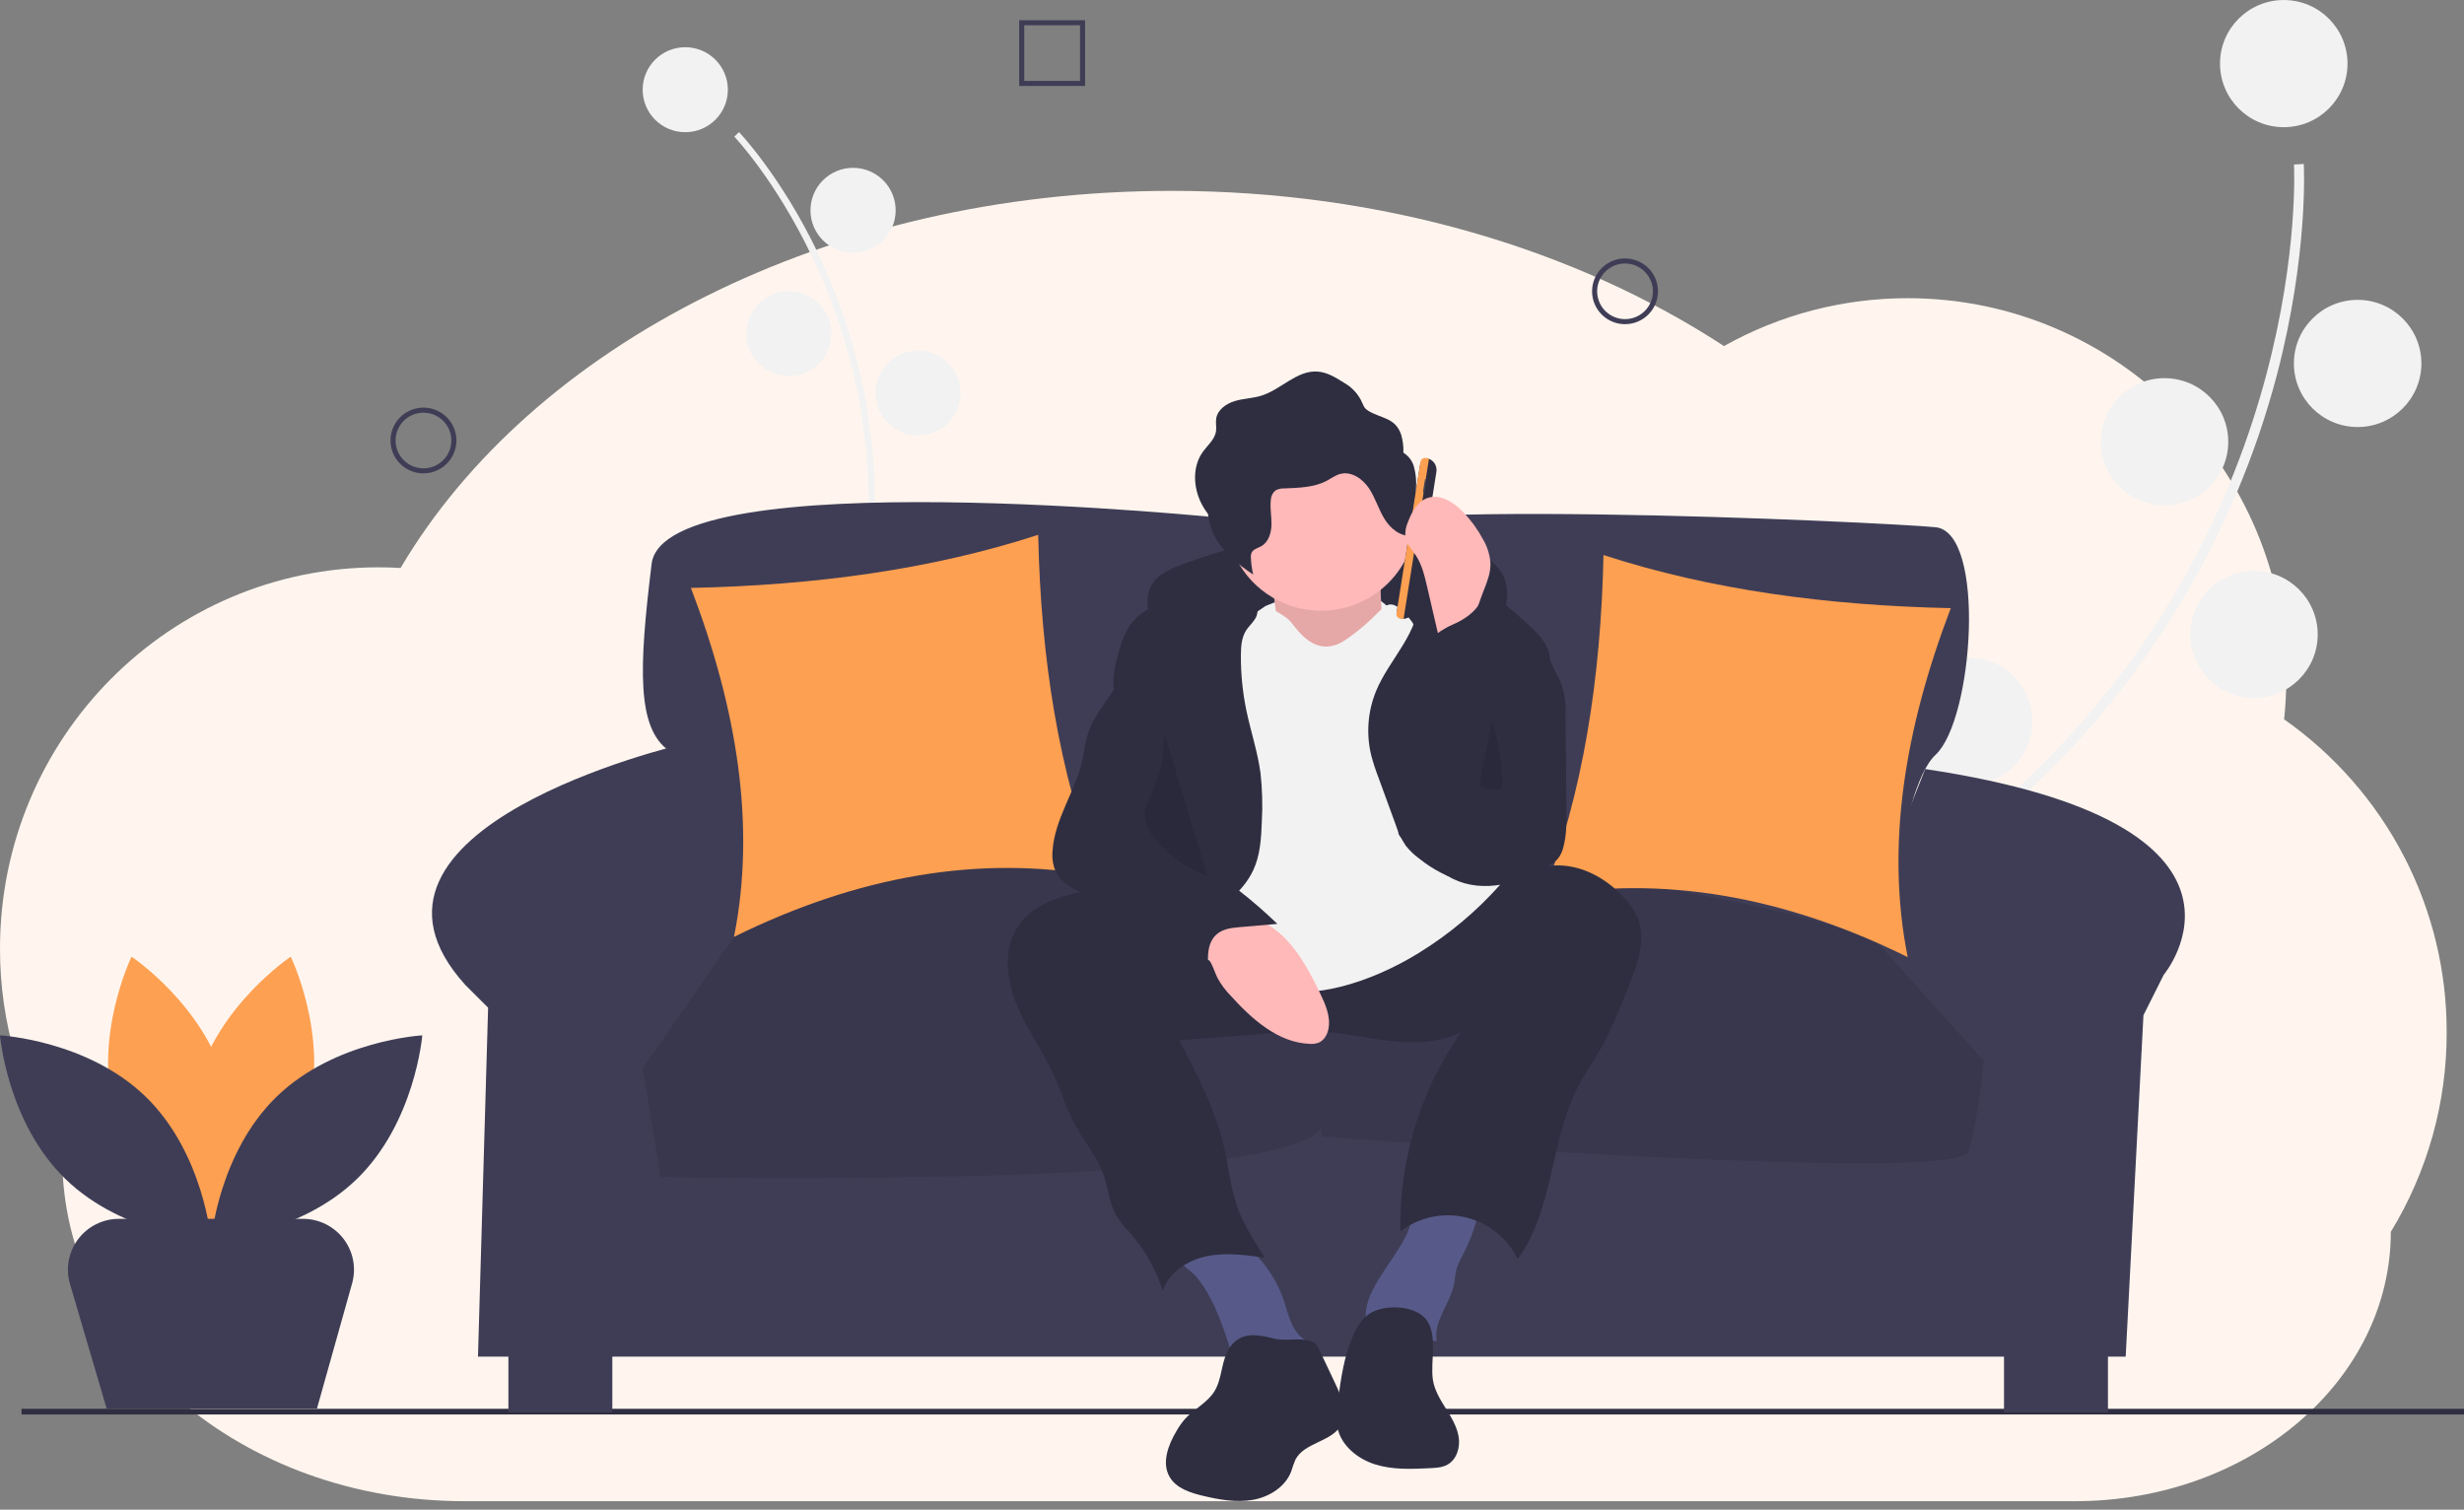 <svg width="284" height="174" viewBox="0 0 284 174" fill="none" xmlns="http://www.w3.org/2000/svg">
<rect x="0" y="0" width="284" height="174" fill="#808080" stroke="none"/>
<path d="M282.003 118.993C282.022 111.927 280.331 104.96 277.07 98.679C273.81 92.398 269.076 86.989 263.268 82.906C263.429 81.38 263.511 79.846 263.515 78.311C263.515 54.043 243.982 34.369 219.884 34.369C212.463 34.361 205.167 36.262 198.707 39.887C181.651 28.744 159.384 22 135.025 22C95.389 22 61.296 39.857 46.17 65.462C45.33 65.413 44.484 65.386 43.631 65.386C19.538 65.386 8.74229e-05 85.06 8.74229e-05 109.329C-0.017 117.903 2.478 126.296 7.181 133.487C7.181 155.322 27.934 173.02 53.523 173.02H239.17C259.27 173.02 275.564 159.124 275.564 141.979C279.792 135.048 282.019 127.096 282.003 118.993Z" fill="#FFF5EE"/>
<g clip-path="url(#clip0_0_1)">
<path d="M107.394 108.709C107.277 108.592 104.482 105.769 102.113 99.07C99.94 92.925 97.747 82.208 99.642 66.053C103.232 35.447 84.822 15.942 84.635 15.749L85.18 15.227C85.228 15.276 89.961 20.239 94.172 28.953C99.747 40.507 101.905 53.407 100.392 66.141C96.808 96.694 107.816 108.063 107.927 108.175L107.394 108.709Z" fill="#F2F2F2"/>
<path d="M78.982 15.236C81.694 15.236 83.892 13.043 83.892 10.339C83.892 7.634 81.694 5.442 78.982 5.442C76.271 5.442 74.073 7.634 74.073 10.339C74.073 13.043 76.271 15.236 78.982 15.236Z" fill="#F2F2F2"/>
<path d="M98.325 29.139C101.036 29.139 103.234 26.946 103.234 24.241C103.234 21.537 101.036 19.344 98.325 19.344C95.613 19.344 93.415 21.537 93.415 24.241C93.415 26.946 95.613 29.139 98.325 29.139Z" fill="#F2F2F2"/>
<path d="M90.918 43.351C93.63 43.351 95.828 41.158 95.828 38.454C95.828 35.749 93.63 33.557 90.918 33.557C88.207 33.557 86.009 35.749 86.009 38.454C86.009 41.158 88.207 43.351 90.918 43.351Z" fill="#F2F2F2"/>
<path d="M105.811 50.194C108.522 50.194 110.721 48.001 110.721 45.297C110.721 42.592 108.522 40.4 105.811 40.4C103.099 40.4 100.901 42.592 100.901 45.297C100.901 48.001 103.099 50.194 105.811 50.194Z" fill="#F2F2F2"/>
<path d="M93.431 69.496C96.142 69.496 98.34 67.303 98.34 64.599C98.34 61.894 96.142 59.701 93.431 59.701C90.719 59.701 88.521 61.894 88.521 64.599C88.521 67.303 90.719 69.496 93.431 69.496Z" fill="#F2F2F2"/>
<path d="M110.319 108.182C110.319 108.182 102.683 97.633 114.841 85.365L110.319 108.182Z" fill="#F2F2F2"/>
<path d="M104.401 109.398C104.401 109.398 99.182 97.474 82.408 101.672L104.401 109.398Z" fill="#F2F2F2"/>
<path d="M199.918 146.904C199.898 146.657 199.459 140.736 203.275 130.812C206.777 121.707 214.702 107.374 232.574 90.801C266.433 59.405 264.429 19.366 264.404 18.965L265.533 18.897C265.539 18.999 266.105 29.235 262.428 43.238C257.541 61.797 247.452 78.583 233.344 91.627C199.543 122.97 201.026 146.577 201.045 146.812L199.918 146.904Z" fill="#F2F2F2"/>
<path d="M263.226 14.659C267.284 14.659 270.573 11.378 270.573 7.33C270.573 3.283 267.284 0.002 263.226 0.002C259.168 0.002 255.879 3.283 255.879 7.33C255.879 11.378 259.168 14.659 263.226 14.659Z" fill="#F2F2F2"/>
<path d="M271.741 49.217C275.798 49.217 279.088 45.936 279.088 41.888C279.088 37.841 275.798 34.56 271.741 34.56C267.683 34.56 264.394 37.841 264.394 41.888C264.394 45.936 267.683 49.217 271.741 49.217Z" fill="#F2F2F2"/>
<path d="M249.479 58.243C253.536 58.243 256.826 54.962 256.826 50.914C256.826 46.867 253.536 43.586 249.479 43.586C245.421 43.586 242.132 46.867 242.132 50.914C242.132 54.962 245.421 58.243 249.479 58.243Z" fill="#F2F2F2"/>
<path d="M259.791 80.452C263.849 80.452 267.138 77.171 267.138 73.123C267.138 69.076 263.849 65.795 259.791 65.795C255.734 65.795 252.444 69.076 252.444 73.123C252.444 77.171 255.734 80.452 259.791 80.452Z" fill="#F2F2F2"/>
<path d="M226.911 90.462C230.969 90.462 234.258 87.181 234.258 83.133C234.258 79.086 230.969 75.805 226.911 75.805C222.854 75.805 219.564 79.086 219.564 83.133C219.564 87.181 222.854 90.462 226.911 90.462Z" fill="#F2F2F2"/>
<path d="M203.762 149.134C203.762 149.134 205.323 129.725 231.108 127.514L203.762 149.134Z" fill="#F2F2F2"/>
<path d="M195.837 144.793C195.837 144.793 201.489 126.156 178.294 114.706L195.837 144.793Z" fill="#F2F2F2"/>
<path d="M35.476 128.345C33.027 137.376 24.639 142.969 24.639 142.969C24.639 142.969 20.221 133.92 22.67 124.89C25.119 115.859 33.508 110.266 33.508 110.266C33.508 110.266 37.925 119.315 35.476 128.345Z" fill="#FEA051"/>
<path d="M13.197 128.345C15.646 137.376 24.034 142.969 24.034 142.969C24.034 142.969 28.452 133.92 26.003 124.89C23.554 115.859 15.165 110.266 15.165 110.266C15.165 110.266 10.748 119.315 13.197 128.345Z" fill="#FEA051"/>
<path d="M16.795 126.404C23.516 132.93 24.337 142.961 24.337 142.961C24.337 142.961 14.262 142.413 7.541 135.887C0.821 129.362 0 119.33 0 119.33C0 119.33 10.075 119.879 16.795 126.404Z" fill="#3F3D56"/>
<path d="M31.878 126.404C25.157 132.93 24.336 142.961 24.336 142.961C24.336 142.961 34.411 142.413 41.132 135.887C47.852 129.362 48.673 119.33 48.673 119.33C48.673 119.33 38.598 119.879 31.878 126.404Z" fill="#3F3D56"/>
<path d="M284 162.373H2.482V163.026H284V162.373Z" fill="#2F2E41"/>
<path d="M151.071 62.078C151.071 62.078 148.15 59.163 141.43 59.746C141.43 59.746 76.566 53.043 75.105 64.992C73.644 76.942 73.352 83.936 77.15 86.559C77.15 86.559 89.568 97.78 83.14 107.689L79.634 113.518L217.25 112.352C217.25 112.352 218.711 91.077 223.094 86.996C227.476 82.916 228.937 61.349 223.094 60.766C217.25 60.183 149.465 56.978 151.071 62.078Z" fill="#3F3D56"/>
<path d="M78.465 85.831C78.465 85.831 37.268 95.448 53.63 113.518L56.259 116.141L55.091 156.36H245.007L247.053 117.015L249.39 112.352C249.39 112.352 263.946 94.938 221.899 88.636L214.329 107.689L86.354 106.815C86.354 106.815 85.477 85.248 78.465 85.831Z" fill="#3F3D56"/>
<path d="M70.576 153.737H58.597V162.772H70.576V153.737Z" fill="#3F3D56"/>
<path d="M242.962 153.737H230.982V162.772H242.962V153.737Z" fill="#3F3D56"/>
<path d="M148.849 107.835C148.849 107.835 120.246 87.579 84.6 107.98L74.082 123.135L76.127 135.668C76.127 135.668 150.049 136.833 150.925 128.964C151.802 121.095 148.849 107.835 148.849 107.835Z" fill="#3F3D56"/>
<path d="M215.789 107.98C215.789 107.98 165.607 91.951 150.523 107.98L152.386 131.005C152.386 131.005 225.723 136.542 226.892 132.753C228.061 128.964 228.645 122.261 228.645 122.261L215.789 107.98Z" fill="#3F3D56"/>
<path opacity="0.1" d="M215.789 107.98C215.789 107.98 165.607 91.951 150.523 107.98L150.565 108.494C150.515 108.256 150.487 108.126 150.487 108.126C150.487 108.126 120.246 87.579 84.6 107.98L74.082 123.135L76.127 135.668C76.127 135.668 147.707 137.186 152.305 130.006L152.386 131.005C152.386 131.005 225.723 136.542 226.892 132.753C228.061 128.964 228.645 122.261 228.645 122.261L215.789 107.98Z" fill="black"/>
<path d="M79.634 67.761C93.835 67.46 107.297 65.662 119.662 61.641C119.963 75.828 122.008 89.097 126.675 100.986C112.85 98.48 98.82 100.96 84.601 107.98C87.155 95.155 84.947 81.672 79.634 67.761Z" fill="#FEA051"/>
<path d="M224.847 70.093C210.646 69.791 197.183 67.993 184.818 63.972C184.517 78.16 182.472 91.429 177.806 103.317C191.63 100.811 205.661 103.291 219.88 110.312C217.326 97.487 219.534 84.004 224.847 70.093Z" fill="#FEA051"/>
<path d="M133.65 66.369C134.477 65.782 135.39 65.325 136.356 65.015C142.484 62.741 148.905 61.347 155.426 60.874C161.097 60.473 167.242 60.95 171.671 64.504C172.36 65.009 172.924 65.664 173.319 66.419C173.876 67.619 173.707 69.013 173.527 70.323C173.487 70.831 173.358 71.328 173.148 71.792C172.552 72.924 171.084 73.32 169.81 73.185C168.535 73.049 167.339 72.511 166.082 72.262C165.304 72.126 164.517 72.046 163.728 72.022L155.844 71.597C150.941 71.332 145.974 71.072 141.164 72.059C139.684 72.324 138.253 72.816 136.923 73.516C135.825 74.132 135.085 75.014 134.066 73.878C132.275 71.882 131.284 68.213 133.65 66.369Z" fill="#2F2E41"/>
<path d="M145.867 69.847C145.867 69.847 156.472 65.105 160.494 70.576C164.517 76.048 158.3 73.859 158.3 73.859L151.352 76.048L143.673 74.589L145.867 69.847Z" fill="#F2F2F2"/>
<path d="M146.416 66.382C146.416 66.382 147.878 73.312 146.781 75.136C145.684 76.96 152.998 79.513 152.998 79.513L159.946 76.595C159.946 76.595 158.117 65.287 159.946 63.099L146.416 66.382Z" fill="#FFB9B9"/>
<path opacity="0.1" d="M146.416 66.382C146.416 66.382 147.878 73.312 146.781 75.136C145.684 76.96 152.998 79.513 152.998 79.513L159.946 76.595C159.946 76.595 158.117 65.287 159.946 63.099L146.416 66.382Z" fill="black"/>
<path d="M139.563 149.716C140.609 151.717 141.288 153.885 141.98 156.033C141.99 156.105 142.015 156.173 142.054 156.235C142.093 156.296 142.144 156.348 142.204 156.388C142.265 156.428 142.333 156.455 142.405 156.467C142.476 156.479 142.55 156.476 142.62 156.458L149.124 156.45C149.927 156.449 151.004 156.192 150.996 155.392C150.99 154.829 150.413 154.478 149.984 154.113C148.794 153.1 148.484 151.429 147.99 149.947C147.032 147.092 145.185 144.618 142.718 142.883C142.384 142.623 142.001 142.434 141.591 142.328C141.179 142.268 140.758 142.291 140.355 142.394C139.213 142.624 134.949 143.41 135.755 145.067C136.102 145.78 137.387 146.523 137.926 147.189C138.554 147.976 139.102 148.822 139.563 149.716Z" fill="#575A89"/>
<path d="M162.182 142.191C161.952 142.672 161.697 143.14 161.417 143.593C160.475 145.144 159.363 146.59 158.485 148.177C157.938 149.168 157.477 150.238 157.417 151.367C157.356 152.496 157.755 153.698 158.658 154.382C159.602 155.097 160.897 155.13 162.07 154.963C163.244 154.797 164.41 154.461 165.592 154.55C165.194 152.3 167.096 150.32 167.571 148.086C167.705 147.458 167.725 146.808 167.904 146.191C168.097 145.628 168.343 145.084 168.64 144.568C169.587 142.728 170.257 140.759 170.627 138.724C170.671 138.477 164.845 138.436 164.298 138.554C162.592 138.922 162.842 140.78 162.182 142.191Z" fill="#575A89"/>
<path d="M117.272 106.852C115.609 109.448 115.992 112.889 117.16 115.741C118.328 118.594 120.188 121.116 121.46 123.923C122.272 125.713 122.841 127.611 123.754 129.351C124.886 131.506 126.537 133.406 127.297 135.717C127.78 137.191 127.891 138.806 128.675 140.145C129.149 140.861 129.69 141.53 130.29 142.144C131.979 144.073 133.247 146.332 134.013 148.776C134.729 146.647 136.875 145.252 139.078 144.791C141.282 144.331 143.565 144.643 145.794 144.958C144.551 143.036 143.295 141.09 142.554 138.926C141.837 136.833 141.625 134.606 141.143 132.447C140.152 128.02 138.037 123.936 135.943 119.91L146.707 119.058C148.464 118.882 150.23 118.817 151.996 118.862C154.774 118.993 157.496 119.672 160.26 119.986C163.023 120.3 165.947 120.218 168.41 118.929C163.7 125.669 161.248 133.722 161.402 141.936C162.455 141.123 163.677 140.554 164.978 140.273C166.279 139.991 167.627 140.003 168.923 140.308C170.219 140.613 171.43 141.203 172.468 142.036C173.506 142.868 174.344 143.921 174.921 145.119C179.139 139.368 178.638 131.363 181.98 125.066C182.668 123.771 183.51 122.565 184.252 121.3C185.719 118.799 186.783 116.088 187.841 113.389C188.776 111.003 189.718 108.349 188.821 105.949C188.449 105.038 187.907 104.206 187.223 103.497C185.295 101.376 182.61 99.807 179.74 99.742C175.334 99.642 171.695 102.899 167.83 105.012C163.278 107.5 157.967 108.489 152.789 108.123C147.481 107.748 142.411 106.015 137.353 104.488C134.823 103.689 132.251 103.027 129.649 102.506C127.48 102.1 125.415 102.549 123.277 103.103C120.95 103.705 118.611 104.761 117.272 106.852Z" fill="#2F2E41"/>
<path d="M163.237 59.451C163.234 62.353 162.078 65.135 160.021 67.186C157.964 69.238 155.175 70.392 152.266 70.394C151.613 70.395 150.96 70.337 150.317 70.219C148.264 69.849 146.359 68.903 144.826 67.492C143.293 66.08 142.196 64.262 141.662 62.25C141.128 60.238 141.181 58.116 141.813 56.133C142.446 54.15 143.632 52.388 145.233 51.054C146.834 49.719 148.783 48.868 150.852 48.6C152.921 48.331 155.024 48.657 156.914 49.539C158.803 50.42 160.402 51.821 161.522 53.577C162.642 55.332 163.237 57.37 163.237 59.451Z" fill="#FFB9B9"/>
<path d="M145.867 69.847C145.867 69.847 147.878 70.759 148.61 71.489C149.341 72.218 151.535 76.23 155.192 73.677C158.849 71.124 159.214 69.665 160.311 69.665C161.409 69.665 162.871 71.853 162.871 71.853L172.927 101.946C170.217 104.998 167.076 107.64 163.603 109.788C157.752 113.436 150.804 115.26 147.513 113.801C144.221 112.342 138.005 111.248 136.908 108.329C135.811 105.411 133.982 96.657 133.982 96.657L139.102 74.407L145.867 69.847Z" fill="#F2F2F2"/>
<path d="M144.455 100.282C145.252 98.564 145.368 96.62 145.436 94.728C145.543 92.855 145.493 90.975 145.287 89.11C144.963 86.67 144.166 84.32 143.663 81.91C143.222 79.797 143.008 77.642 143.024 75.484C143.031 74.499 143.103 73.462 143.641 72.636C144.016 72.06 144.603 71.614 144.838 70.968C145.298 69.701 144.161 68.374 142.916 67.853C141.434 67.232 139.741 67.274 138.182 67.663C136.623 68.052 135.169 68.769 133.729 69.48C132.689 69.994 131.627 70.523 130.82 71.356C129.685 72.528 129.186 74.159 128.783 75.739C128.46 77.002 128.173 78.32 128.419 79.601C128.817 81.681 130.517 83.246 131.424 85.161C132.476 87.385 132.405 89.976 131.987 92.4C131.568 94.823 130.825 97.192 130.596 99.641C130.367 102.09 130.718 104.722 132.256 106.644C132.883 107.427 134.583 109.283 135.73 109.073C136.632 108.908 137.938 106.929 138.664 106.302C140.762 104.489 143.251 102.877 144.455 100.282Z" fill="#2F2E41"/>
<path d="M163.614 68.657C163.646 70.692 162.747 72.626 161.69 74.365C160.633 76.106 159.391 77.751 158.612 79.632C157.643 81.985 157.446 84.584 158.047 87.057C158.27 87.899 158.54 88.728 158.854 89.541L160.857 95.023C161.127 95.885 161.518 96.704 162.019 97.457C162.472 98.032 163.003 98.542 163.598 98.972C165.12 100.197 166.871 101.109 168.75 101.653C170.635 102.149 172.698 102.118 174.479 101.327C174.672 93.895 175.869 86.523 178.037 79.411C178.438 78.098 178.875 76.716 178.566 75.378C178.22 73.88 177.014 72.756 175.867 71.729C172.361 68.588 168.504 65.288 163.81 64.865C161.094 64.619 163.591 67.187 163.614 68.657Z" fill="#2F2E41"/>
<path d="M139.617 111.066C139.895 111.609 140.068 112.201 140.343 112.745C140.749 113.476 141.251 114.149 141.835 114.747C144.28 117.451 147.269 120.145 150.916 120.308C151.278 120.342 151.644 120.296 151.986 120.174C152.624 119.909 153.001 119.227 153.125 118.549C153.384 117.137 152.759 115.727 152.133 114.434C150.776 111.632 149.25 108.758 146.71 106.95C144.206 105.168 140.852 104.736 137.932 105.633C136.609 106.039 134.415 106.749 136.167 107.953C137.495 108.867 138.846 109.562 139.617 111.066Z" fill="#FFB9B9"/>
<path d="M141.81 155.207C140.72 156.685 140.939 158.797 139.973 160.359C139.136 161.712 137.558 162.422 136.511 163.622C136.177 164.02 135.879 164.447 135.621 164.899C134.65 166.522 133.86 168.601 134.817 170.233C135.586 171.545 137.204 172.058 138.687 172.408C140.562 172.85 142.51 173.203 144.407 172.866C146.304 172.528 148.157 171.37 148.833 169.57C148.966 169.118 149.124 168.673 149.307 168.238C150.335 166.219 153.559 166.197 154.611 164.191C155.347 162.787 154.671 161.09 153.994 159.656L151.928 155.278C151.242 153.825 148.462 154.66 147.013 154.312C145.123 153.858 143.17 153.358 141.81 155.207Z" fill="#2F2E41"/>
<path d="M157.792 151.446C156.915 152.059 156.348 153.02 155.923 154C154.9 156.353 154.549 158.933 154.208 161.475C154.071 162.494 153.935 163.536 154.149 164.541C154.589 166.617 156.475 168.146 158.505 168.781C160.535 169.416 162.713 169.318 164.838 169.214C165.52 169.181 166.23 169.14 166.828 168.811C167.896 168.224 168.313 166.843 168.13 165.64C167.947 164.438 167.288 163.368 166.644 162.335C165.999 161.303 165.34 160.233 165.155 159.031C164.844 157.008 165.721 154.039 164.475 152.209C163.227 150.375 159.458 150.281 157.792 151.446Z" fill="#2F2E41"/>
<path d="M162.961 53.748C162.766 53.094 162.336 52.534 161.753 52.176C161.783 51.475 161.697 50.774 161.498 50.101C160.834 48.142 159.26 48.254 157.775 47.388C157.131 47.012 157.171 46.68 156.835 46.063C156.396 45.254 155.738 44.584 154.935 44.129C153.983 43.524 152.977 42.9 151.85 42.823C149.481 42.662 147.665 44.885 145.402 45.598C144.404 45.912 143.332 45.925 142.329 46.222C141.326 46.519 140.325 47.229 140.175 48.262C140.106 48.739 140.228 49.228 140.158 49.705C140.019 50.653 139.185 51.316 138.627 52.096C137.394 53.819 137.535 56.254 138.521 58.13C138.729 58.518 138.967 58.889 139.233 59.24C139.315 60.127 139.57 60.989 139.984 61.777C140.971 63.653 142.669 65.054 144.442 66.218C144.297 65.596 144.209 64.963 144.179 64.325C144.154 64.112 144.182 63.897 144.26 63.697C144.458 63.285 144.98 63.176 145.378 62.95C146.202 62.483 146.525 61.449 146.549 60.504C146.573 59.558 146.372 58.611 146.471 57.671C146.475 57.455 146.524 57.242 146.616 57.045C146.707 56.849 146.839 56.674 147.002 56.532C147.307 56.359 147.654 56.276 148.004 56.294C149.693 56.225 151.457 56.194 152.947 55.398C153.455 55.126 153.927 54.767 154.485 54.621C155.751 54.292 157.045 55.177 157.775 56.261C158.504 57.344 158.868 58.633 159.541 59.752C160.214 60.871 161.377 61.869 162.679 61.736C162.752 61.736 162.825 61.721 162.892 61.691C162.959 61.662 163.019 61.618 163.068 61.564C163.124 61.463 163.149 61.348 163.139 61.233L163.212 56.271C163.272 55.422 163.188 54.569 162.961 53.748Z" fill="#2F2E41"/>
<path d="M128.243 79.707C127.196 81.247 125.989 82.728 125.414 84.498C125.076 85.539 124.971 86.639 124.726 87.705C123.91 91.256 121.554 94.41 121.318 98.045C121.235 98.853 121.354 99.668 121.664 100.419C122.34 101.885 123.957 102.658 125.5 103.144C127.043 103.63 128.699 103.981 129.931 105.027C130.551 105.62 131.113 106.27 131.61 106.969C133.619 109.462 136.322 111.306 139.379 112.271C139.137 110.611 139.024 108.611 140.354 107.585C141.074 107.03 142.036 106.931 142.943 106.853L147.227 106.483C144.37 103.719 141.221 101.272 137.835 99.185C136.65 98.455 135.361 97.685 134.82 96.405C134.482 95.605 134.486 94.708 134.478 93.84C134.449 90.661 134.179 87.49 133.671 84.351C133.318 82.172 132.851 80.013 132.317 77.871C132.167 77.27 131.281 74.573 130.19 75.204C129.933 75.353 129.692 77.064 129.542 77.418C129.185 78.222 128.75 78.988 128.243 79.707Z" fill="#2F2E41"/>
<path opacity="0.1" d="M134.172 84.383C134.22 86.96 133.672 89.513 132.569 91.843C132.282 92.358 132.07 92.911 131.941 93.486C131.749 94.713 132.448 95.9 133.248 96.851C134.826 98.721 136.872 100.141 139.178 100.966" fill="black"/>
<path d="M161.471 71.312L161.729 71.353C161.503 71.317 161.301 71.193 161.166 71.009C161.032 70.824 160.976 70.594 161.012 70.369L163.68 53.554C163.716 53.328 163.84 53.127 164.025 52.992C164.21 52.858 164.441 52.803 164.667 52.839L164.409 52.798C164.588 52.826 164.76 52.89 164.915 52.985C165.07 53.079 165.205 53.204 165.312 53.35C165.419 53.497 165.496 53.663 165.538 53.84C165.581 54.016 165.588 54.199 165.56 54.378L163.055 70.164C163.026 70.343 162.963 70.515 162.868 70.669C162.773 70.824 162.648 70.958 162.501 71.065C162.354 71.172 162.187 71.248 162.011 71.291C161.834 71.333 161.65 71.34 161.471 71.312Z" fill="#2F2E41"/>
<path d="M164.318 52.784L164.709 52.846L161.771 71.36L161.38 71.298C161.314 71.287 161.25 71.264 161.193 71.229C161.136 71.194 161.087 71.149 161.047 71.095C161.008 71.041 160.98 70.979 160.964 70.915C160.948 70.85 160.946 70.782 160.956 70.716L163.735 53.206C163.745 53.141 163.769 53.077 163.804 53.02C163.839 52.964 163.884 52.914 163.939 52.875C163.993 52.836 164.054 52.807 164.119 52.792C164.184 52.776 164.252 52.774 164.318 52.784Z" fill="#FEA051"/>
<path d="M164.369 55.237L164.294 55.225C164.267 55.221 164.242 55.239 164.238 55.265L164.014 56.679C164.009 56.705 164.028 56.73 164.054 56.735L164.13 56.746C164.156 56.751 164.181 56.733 164.186 56.706L164.41 55.292C164.414 55.266 164.396 55.241 164.369 55.237Z" fill="#464353"/>
<path d="M171.004 68.078C171.408 67.064 171.818 66.016 171.79 64.926C171.721 63.938 171.42 62.98 170.913 62.128C170.297 60.985 169.527 59.931 168.626 58.996C167.553 57.882 166.002 56.888 164.539 57.393C163.377 57.794 162.714 59.001 162.285 60.151C162.029 60.712 161.927 61.331 161.991 61.944C162.134 62.736 162.747 63.343 163.19 64.014C163.886 65.066 164.185 66.323 164.471 67.551L165.188 70.631L166.419 75.921C166.387 75.781 168.707 73.589 168.982 73.123C169.87 71.62 170.359 69.7 171.004 68.078Z" fill="#FFB9B9"/>
<path d="M177.592 73.886L179.341 77.516C180.184 79.008 180.568 80.716 180.444 82.424L180.548 93.312C180.562 94.767 180.573 96.244 180.189 97.648C180.08 98.117 179.875 98.558 179.586 98.943C179.289 99.275 178.939 99.556 178.551 99.774C175.24 101.838 170.945 103.011 167.447 101.282C166.645 100.856 165.884 100.36 165.17 99.799C163.776 98.769 162.361 97.719 161.318 96.336C160.226 94.889 165.246 89.382 164.512 87.725C163.196 84.757 163.924 77.719 161.882 75.193C161.585 74.825 164.286 75.156 164.275 74.684C164.254 73.73 166.548 72.35 167.433 71.987C168.946 71.367 170.686 70.101 170.94 68.49C174.155 72.696 165.126 85.405 170.2 86.942C170.28 86.992 170.372 87.021 170.466 87.024C170.56 87.026 170.654 87.004 170.736 86.958C170.819 86.912 170.887 86.845 170.935 86.764C170.982 86.682 171.007 86.59 171.005 86.495C171.293 85.293 171.395 84.055 171.606 82.837C171.992 80.62 172.737 78.479 173.81 76.499C174.41 75.388 176.356 71.324 177.592 73.886Z" fill="#2F2E41"/>
<path opacity="0.1" d="M172.167 82.211C171.909 82.903 172.143 83.668 172.342 84.378C172.918 86.44 173.187 88.574 173.14 90.714C173.148 90.751 173.147 90.79 173.136 90.827C173.126 90.864 173.106 90.897 173.08 90.925C173.053 90.952 173.019 90.973 172.983 90.984C172.946 90.995 172.907 90.998 172.869 90.99C172.025 91.042 171.059 91.047 170.486 90.427" fill="black"/>
<path d="M36.537 162.335H12.286L8.068 147.99C7.811 147.116 7.761 146.194 7.924 145.298C8.086 144.401 8.456 143.555 9.003 142.825C9.55 142.096 10.261 141.504 11.077 141.096C11.894 140.689 12.795 140.477 13.708 140.477H34.923C35.83 140.477 36.725 140.686 37.537 141.088C38.35 141.491 39.058 142.076 39.606 142.797C40.154 143.518 40.528 144.355 40.697 145.244C40.867 146.133 40.828 147.049 40.583 147.921L36.537 162.335Z" fill="#3F3D56"/>
<path d="M48.809 54.559C48.057 54.559 47.323 54.337 46.698 53.92C46.074 53.504 45.587 52.912 45.299 52.22C45.012 51.528 44.937 50.766 45.083 50.031C45.23 49.296 45.592 48.621 46.123 48.091C46.654 47.561 47.331 47.2 48.068 47.054C48.804 46.908 49.568 46.983 50.262 47.27C50.956 47.556 51.549 48.042 51.967 48.665C52.384 49.288 52.607 50.021 52.607 50.77C52.606 51.775 52.205 52.737 51.493 53.448C50.781 54.158 49.816 54.558 48.809 54.559ZM48.809 47.564C48.173 47.564 47.551 47.752 47.023 48.104C46.495 48.457 46.083 48.957 45.839 49.543C45.596 50.129 45.532 50.773 45.656 51.395C45.78 52.017 46.087 52.589 46.536 53.037C46.985 53.485 47.558 53.791 48.182 53.914C48.805 54.038 49.451 53.974 50.038 53.732C50.626 53.489 51.128 53.078 51.481 52.551C51.834 52.024 52.023 51.404 52.023 50.77C52.022 49.92 51.683 49.105 51.08 48.504C50.478 47.903 49.661 47.565 48.809 47.564Z" fill="#3F3D56"/>
<path d="M187.302 37.364C186.551 37.364 185.816 37.141 185.192 36.725C184.567 36.309 184.08 35.717 183.793 35.025C183.505 34.332 183.43 33.571 183.576 32.836C183.723 32.101 184.085 31.426 184.616 30.896C185.147 30.366 185.824 30.005 186.561 29.859C187.298 29.713 188.061 29.788 188.755 30.074C189.449 30.361 190.043 30.847 190.46 31.47C190.877 32.093 191.1 32.825 191.1 33.575C191.099 34.579 190.698 35.542 189.986 36.253C189.274 36.963 188.309 37.362 187.302 37.364ZM187.302 30.369C186.666 30.369 186.045 30.557 185.516 30.909C184.988 31.262 184.576 31.762 184.332 32.348C184.089 32.934 184.026 33.578 184.15 34.2C184.274 34.822 184.58 35.393 185.029 35.842C185.479 36.29 186.051 36.595 186.675 36.719C187.298 36.843 187.944 36.779 188.532 36.537C189.119 36.294 189.621 35.883 189.974 35.356C190.327 34.829 190.516 34.209 190.516 33.575C190.515 32.725 190.176 31.91 189.573 31.309C188.971 30.708 188.154 30.37 187.302 30.369Z" fill="#3F3D56"/>
<path d="M125.067 9.909H117.471V2.332H125.067V9.909ZM118.055 9.326H124.483V2.914H118.055V9.326Z" fill="#3F3D56"/>
</g>
<defs>
<clipPath id="clip0_0_1">
<rect width="284" height="173" fill="white"/>
</clipPath>
</defs>
</svg>
